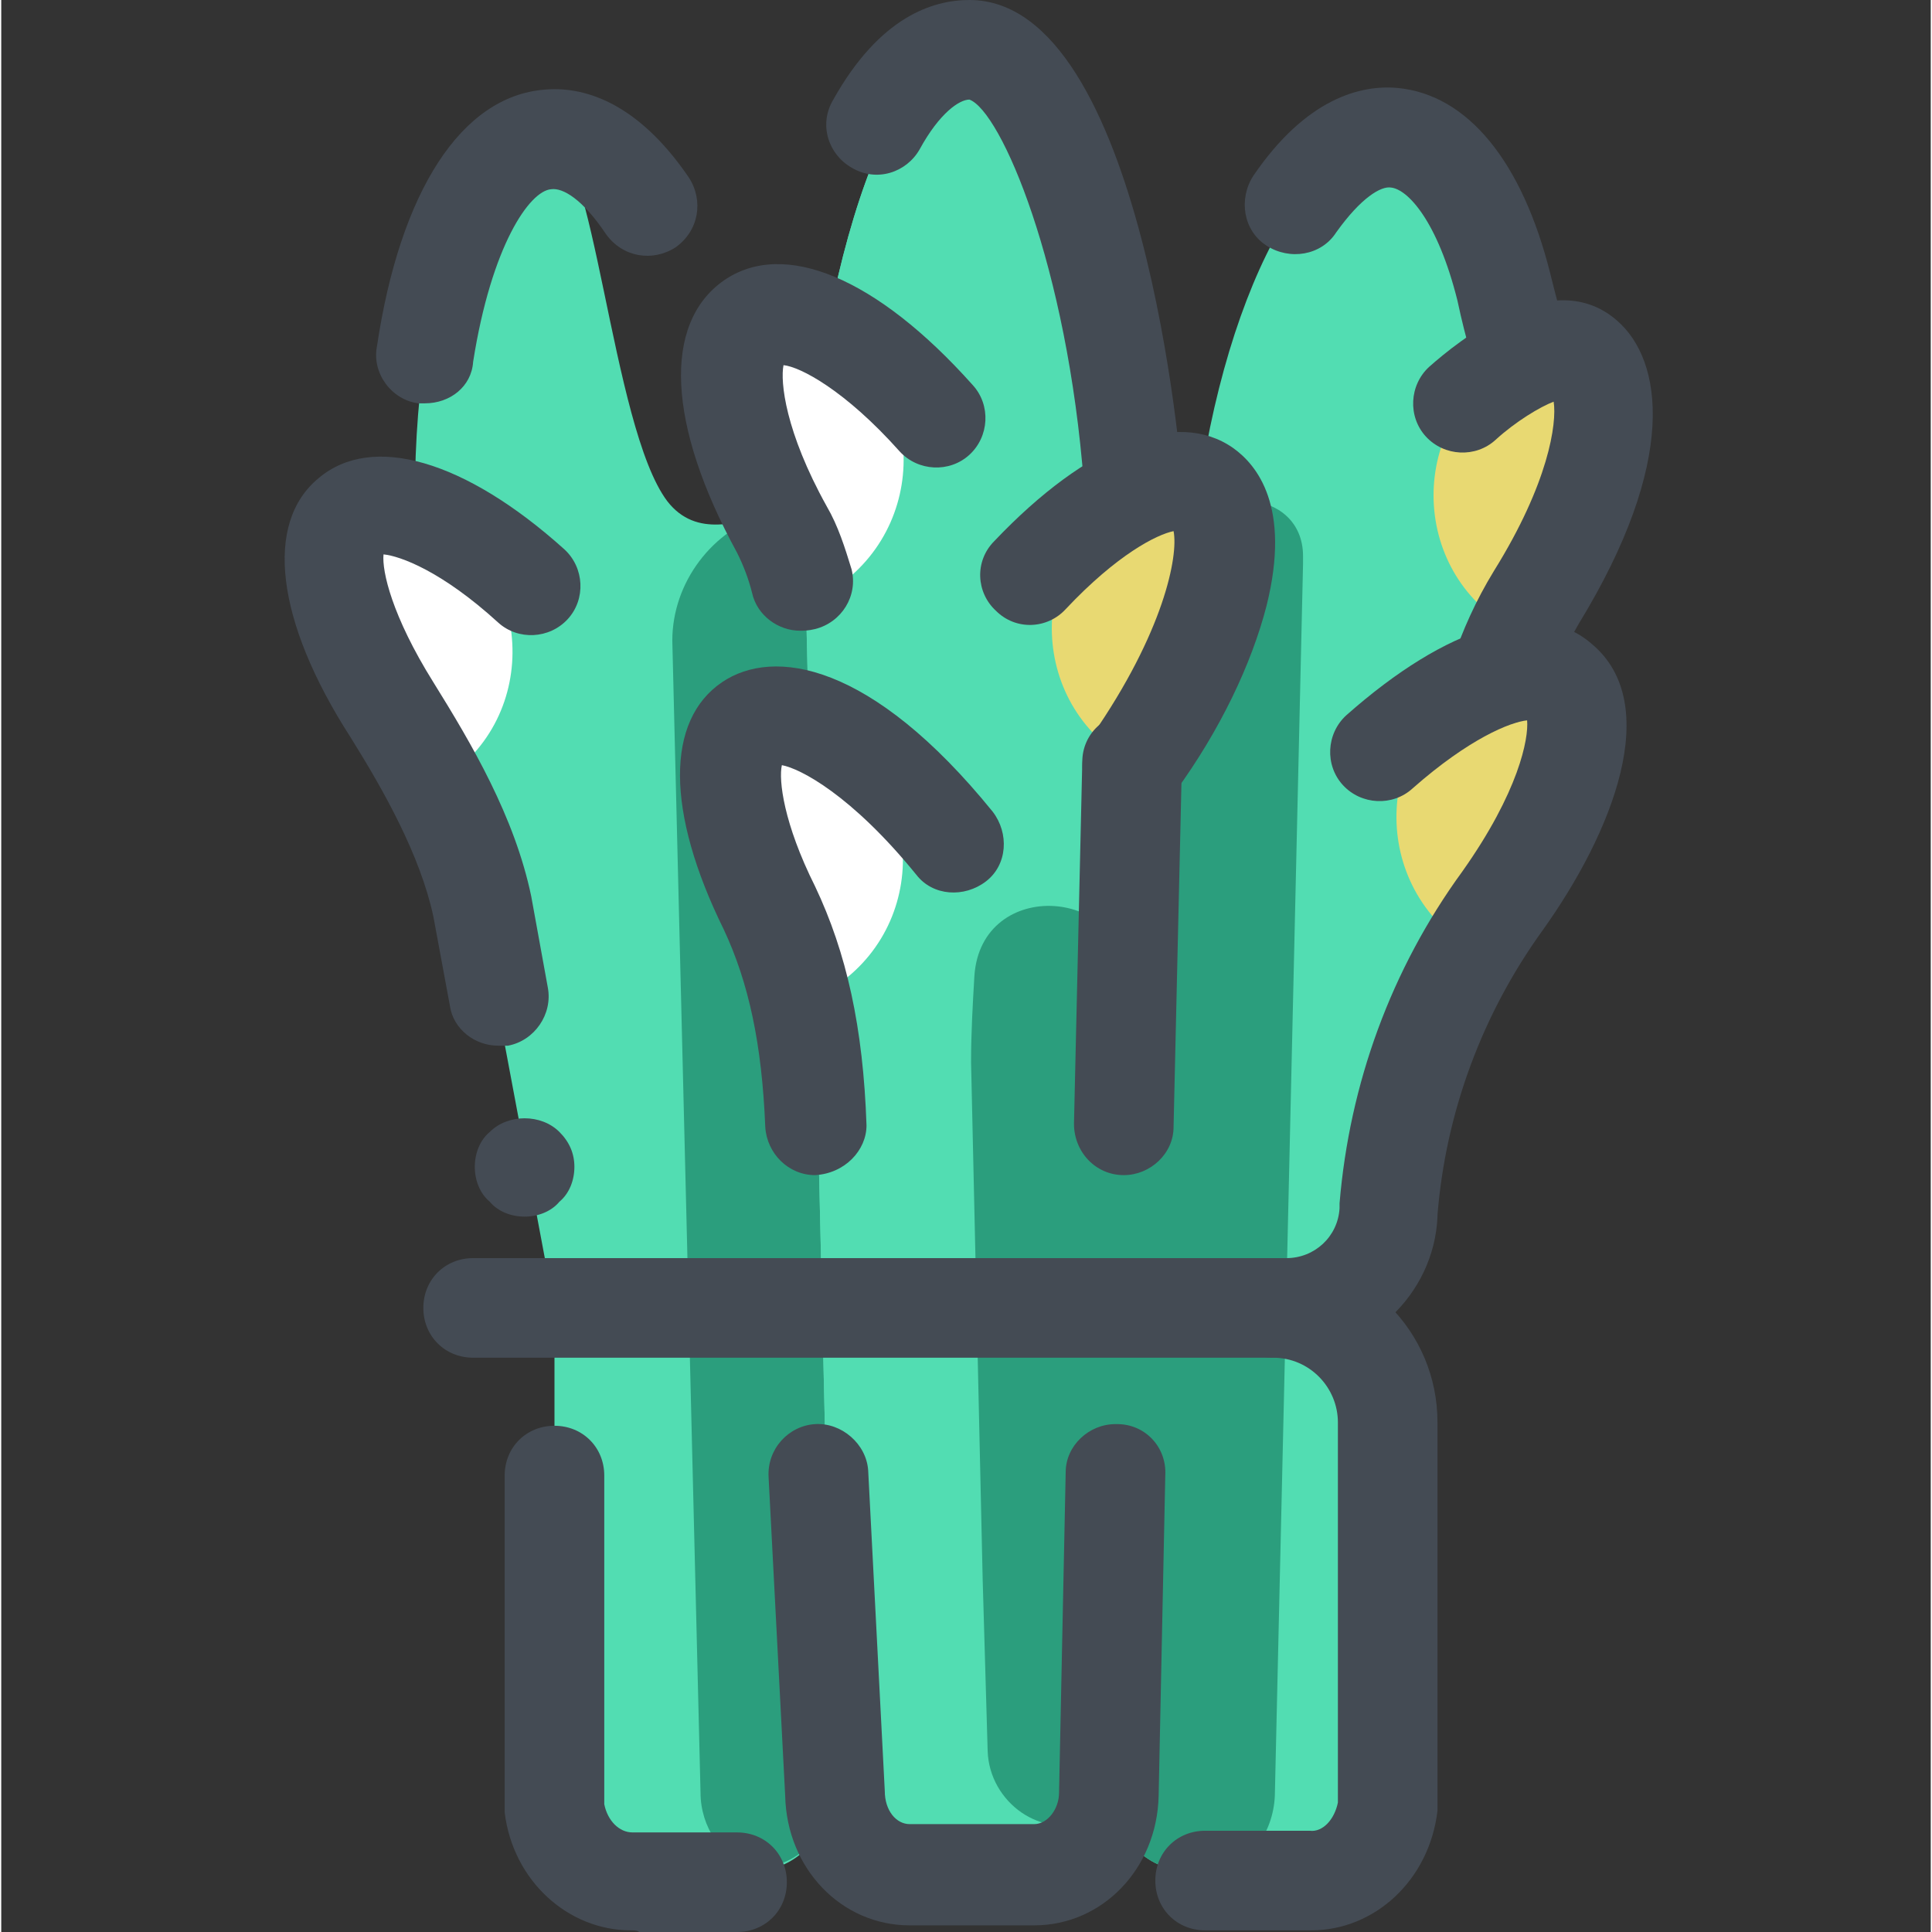 <?xml version="1.0" encoding="UTF-8"?>
<!DOCTYPE svg PUBLIC '-//W3C//DTD SVG 1.0//EN'
          'http://www.w3.org/TR/2001/REC-SVG-20010904/DTD/svg10.dtd'>
<svg contentScriptType="text/ecmascript" width="100pt" xmlns:xlink="http://www.w3.org/1999/xlink" zoomAndPan="magnify" contentStyleType="text/css" viewBox="-68 0 465 465.6" height="100.0pt" preserveAspectRatio="xMidYMid meet" xmlns="http://www.w3.org/2000/svg" version="1.0"
><rect x="-68" y="0" width="465" height="465.6" fill="#333333" stroke="none"/><path style="fill:#52ddb2;" d="m63.723 33.602c11.203-.801 15.203 69.199 28.801 87.199 14 18 41.602-15.602 44 12.801l-4.801 296c.801 10.797-6.398 20-16.398 21.199l-30 2.801c-10 .797-18.801-7.203-20-18v-120l-32.801-174.801c-4.398-57.602 9.199-105.602 31.199-107.199zm0 0"
  /><path style="fill:#2b9e7d;" d="m131.723 429.602 4.801-296c-1.199-15.203-10-12.801-19.598-10-13.602 4-23.203 16.797-23.203 30.797l6.801 277.602c0 8.398 5.199 15.602 12 18.398l2.402-.398c10.398-.398 17.598-9.602 16.797-20.398zm0 0"
  /><path style="fill:#52ddb2;" d="m165.723 12c-22 0-40 66.398-40 124l6.801 296.398c.402 10.801 8.402 19.602 18 19.602h30c10 0 18-8.801 18-19.602l7.199-296.398c0-57.602-18-124-40-124zm0 0"
  /><path style="fill:#fff;" d="m38.523 188.398c-22.801-27.199-32.801-56-22.801-64.398 3.203-2.801 8.801-3.199 14.801-1.199 27.199 8.398 33.199 44.398 11.602 62.398zm0 0"
  /><path style="fill:#444b54;" d="m34.125 97.199c-.402 0-1.199 0-1.602 0-6.398-.801-11.199-7.199-10-13.598 5.602-37.602 20.402-60.402 40.402-62 8.797-.801 22 2.398 34.797 21.199 3.602 5.598 2.402 12.801-3.199 16.801-5.598 3.598-12.801 2.398-16.801-3.203-5.598-8.398-10.398-11.199-13.199-10.797-5.199.398-14.398 13.598-18.801 41.598-.398 6-5.598 10-11.598 10zm0 0"
  /><path style="fill:#444b54;" d="m58.125 293.199c-3.199 0-6.402-1.199-8.402-3.598-2.398-2-3.598-5.203-3.598-8.402s1.199-6.398 3.598-8.398c4.402-4.402 12.402-4.402 16.801 0 2.402 2.398 3.602 5.199 3.602 8.398s-1.199 6.402-3.602 8.402c-2 2.398-5.199 3.598-8.398 3.598zm0 0"
  /><path style="fill:#444b54;" d="m83.723 465.199c-15.199 0-28.398-12-30.398-28.398 0-.402 0-.801 0-1.199v-80c0-6.801 5.199-12 12-12s12 5.199 12 12v79.199c.801 4 3.602 6.801 6.801 6.801h1.199 24c6.801 0 12 5.199 12 12 0 6.797-5.199 12-12 12h-23.602c-.398-.402-1.199-.402-2-.402zm0 0"
  /><path style="fill:#444b54;" d="m51.723 252c-5.598 0-10.797-4-11.598-9.602l-4-21.598c-3.199-14.801-12-30.402-20-43.199-18-28-20.801-51.602-7.602-62.402 12.801-10.801 35.199-4.398 59.199 17.199 4.801 4.402 5.203 12 .801 16.801-4.398 4.801-12 5.199-16.801.801-13.598-12.398-23.598-16-27.598-16.398-.402 4 2 14.797 12 30.797 9.199 14.801 19.598 32.402 23.598 51.602l4 22c1.203 6.398-3.199 12.801-9.598 14-1.199 0-2 0-2.402 0zm0 0"
  /><path style="fill:#52ddb2;" d="m267.723 33.602c-22-2-44 42.797-48.797 100l-50 32.398 30.797 263.602c-.797 10.797 6.402 20 16.402 21.199l30 2.801c10 .797 18.801-7.203 20-18v-120l32.801-174.801c4.797-57.602-9.203-105.602-31.203-107.199zm0 0"
  /><path style="fill:#2b9e7d;" d="m199.723 429.602c-.797 10.797 6.402 20 16.402 21.199l8.801.801c7.598-2 13.598-9.602 14-18.801l6.797-296.801c0-.801 0-1.199 0-2 0-16.801-25.199-18-26.797-1.199v.801l-18.801 103.598zm0 0"
  /><path style="fill:#e8d972;" d="m284.926 228.398c22.797-27.199 32.797-56 22.797-64.398-3.199-2.801-8.797-3.199-14.797-1.199-27.203 8.398-33.203 44-11.602 62.398zm0 0"
  /><path style="fill:#444b54;" d="m298.523 98c-5.598 0-10.801-4-11.598-9.602-.402-1.598-2.402-8.797-3.203-12.398l-.797-3.602c-4.801-19.199-12-26.797-16-27.199-2.402-.398-7.203 2.402-13.203 10.801-3.598 5.602-11.199 6.801-16.797 3.199-5.602-3.598-6.801-11.199-3.203-16.801 12.801-18.797 26-22 34.801-21.199 16.801 1.602 30 17.602 36.801 44.801l.801 3.199c1.598 6.402 3.199 11.602 3.598 14 1.203 6.402-2.797 12.801-9.598 14 0 .801-.801.801-1.602.801zm0 0"
  /><path style="fill:#444b54;" d="m247.723 465.199c-.797 0-1.199 0-2 0h-23.598c-6.801 0-12-5.199-12-12s5.199-12 12-12h24 1.199c3.199.402 6-2.801 6.801-6.801v-91.598c0-8.402-6.801-15.602-15.602-15.602-6.801 0-12-5.199-12-12s5.199-12 12-12c22 0 39.602 17.602 39.602 39.602v92.398 1.199c-2 16.801-15.199 28.801-30.402 28.801zm0 0"
  /><path style="fill:#444b54;" d="m241.723 327.199c-6.797 0-12-5.199-12-12s5.203-12 12-12c6.801 0 12.402-5.199 12.801-12 0-.398 0-.801 0-1.199 2.402-28.801 12.402-56.398 29.602-80 13.598-19.199 16-32 15.598-36.398-4 .398-14 4.398-27.598 16.398-4.801 4.398-12.402 4-16.801-.801-4.398-4.801-4-12.398.801-16.801 24.398-21.598 46.398-28.398 59.199-17.199 17.199 14.402 5.199 45.199-12 69.199-14.398 20-23.199 43.602-25.199 68.402v.398c-.801 18.801-16.801 34-36.402 34zm0 0"
  /><path style="fill:#52ddb2;" d="m165.723 12c-22 0-40 66.398-40 124l6.801 296.398c.402 10.801 8.402 19.602 18 19.602h30c10 0 18-8.801 18-19.602l.801-40-13.602-77.199 17.602-72 2.398-107.199c0-57.602-18-124-40-124zm0 0"
  /><path style="fill:#2b9e7d;" d="m198.926 432.398 4.398-195.199c.398-23.598-35.199-26-36.801-2-.398 6.801-.801 13.602-.801 20.801l2.801 124.801 1.199 41.199c.402 12.398 13.203 21.602 24.402 16.398 2.801-1.598 4.801-3.199 4.801-6zm0 0"
  /><path style="fill:#fff;" d="m129.723 240c-20.398-28.801-28-58.398-17.199-66 3.602-2.398 8.801-2.398 14.801.398 26.398 10.402 29.602 46.402 6.398 62.801zm0 0"
  /><path style="fill:#fff;" d="m133.723 141.199c23.203-16.398 20.402-52.398-6-63.199-6-2.398-11.199-2.801-14.797-.398-11.203 7.598-3.602 37.199 16.797 66.398zm0 0"
  /><path style="fill:#e8d972;" d="m204.523 184c20.402-28.801 28-58.398 17.199-66-3.598-2.398-8.797-2.398-14.797.398-26.402 10.801-29.203 47.203-6 63.203zm0 0"
  /><path style="fill:#e8d972;" d="m296.523 152c20.402-28.801 28-58.398 17.199-66-3.598-2.398-8.797-2.398-14.797.398-26.402 10.801-29.203 47.203-6 63.203zm0 0"
  /><g style="fill:#444b54;"
  ><path d="m292.926 174.801c-1.203 0-2.402 0-3.602-.402-6.398-2-9.602-8.797-7.602-15.199 2.402-7.199 5.602-14.398 10-21.598 13.203-21.203 15.203-35.602 14.402-40.801-3.199 1.199-9.199 4.801-14 9.199s-12.402 4-16.801-.801c-4.398-4.801-4-12.398.801-16.801 6.801-6 29.598-24.797 45.199-11.199 11.199 9.602 14.801 34-9.199 73.199-3.199 5.602-6 11.203-7.602 16.402-2 4.801-6.398 8-11.598 8zm0 0"
    /><path d="m204.926 128c-6.402 0-11.602-4.801-12-11.199-4-52.801-20-90-27.602-92.801-2.398 0-7.199 3.199-12 12-3.199 5.602-10.398 8-16.398 4.398-5.602-3.199-8-10.398-4.402-16.398 11.199-20 24-24 32.801-24 42 0 51.199 114 51.199 115.199.402 6.801-4.398 12.402-11.199 12.801.398 0 0 0-.398 0zm0 0"
    /><path d="m202.523 283.199c-6.801 0-12-5.598-12-12.398l2-87.199c0-6.801 5.602-12 12.402-11.602 6.797 0 12 5.602 11.598 12.398l-2 87.203c0 6.398-5.598 11.598-12 11.598zm0 0"
    /><path d="m180.926 464h-30c-16.402 0-29.602-13.602-30-31.199l-4-76.801c-.402-6.801 4.797-12.398 11.199-12.801 6.398-.398 12.398 4.801 12.801 11.199l4 77.203c0 4.797 2.797 8 6 8h30c3.199 0 6-3.602 6-7.602l1.598-77.199c0-6.402 5.602-11.602 12-11.602h.402c6.797 0 12 5.602 11.598 12.402l-1.598 77.199c-.402 17.598-13.602 31.199-30 31.199zm0 0"
    /><path d="m128.125 283.199c-6.402 0-11.602-5.199-12-11.598-.801-20-4-34.801-10-47.602-14-28.398-14-50.398-.402-59.602 12.402-8.398 36-4.797 65.203 31.203 4 5.199 3.598 12.797-1.602 16.797s-12.801 3.602-16.801-1.598c-15.598-19.199-28-25.602-32.398-26.402-.801 3.602.398 14 8 29.203 7.598 16 11.598 34 12.398 57.598 0 6-5.199 11.602-12.398 12zm0 0"
    /><path d="m124.523 152c-5.199 0-10.398-3.602-11.598-9.199-.801-3.199-2-6.402-3.602-9.602-16.801-30.801-18-55.199-3.199-65.598 14.398-10 36.801-.801 60 25.199 4.398 4.801 4 12.398-.801 16.801-4.801 4.398-12.398 4-16.801-.801-13.199-14.801-24-20.402-28-20.801-.801 4 .402 16 10.402 34 2.797 4.801 4.398 10 6 15.199 1.598 6.402-2.402 12.801-8.801 14.402-1.602.398-2.801.398-3.602.398zm0 0"
    /><path d="m204.523 196c-2.398 0-4.801-.801-6.801-2-5.598-4-6.797-11.199-2.797-16.801 17.199-24.801 20.797-43.199 19.598-49.199-4 .801-13.598 5.602-26 18.801-4.398 4.801-12 5.199-16.801.398-4.797-4.398-5.199-12-.398-16.801 22.398-23.598 44-32 57.602-22.398 5.598 4 14 14 8 38-3.602 14-11.203 30-22 44.801-3.203 3.199-6.801 5.199-10.402 5.199zm0 0"
    /><path d="m249.723 327.199h-204c-6.797 0-12-5.199-12-12s5.203-12 12-12h204c6.801 0 12 5.199 12 12s-5.598 12-12 12zm0 0"
  /></g
></svg
>
